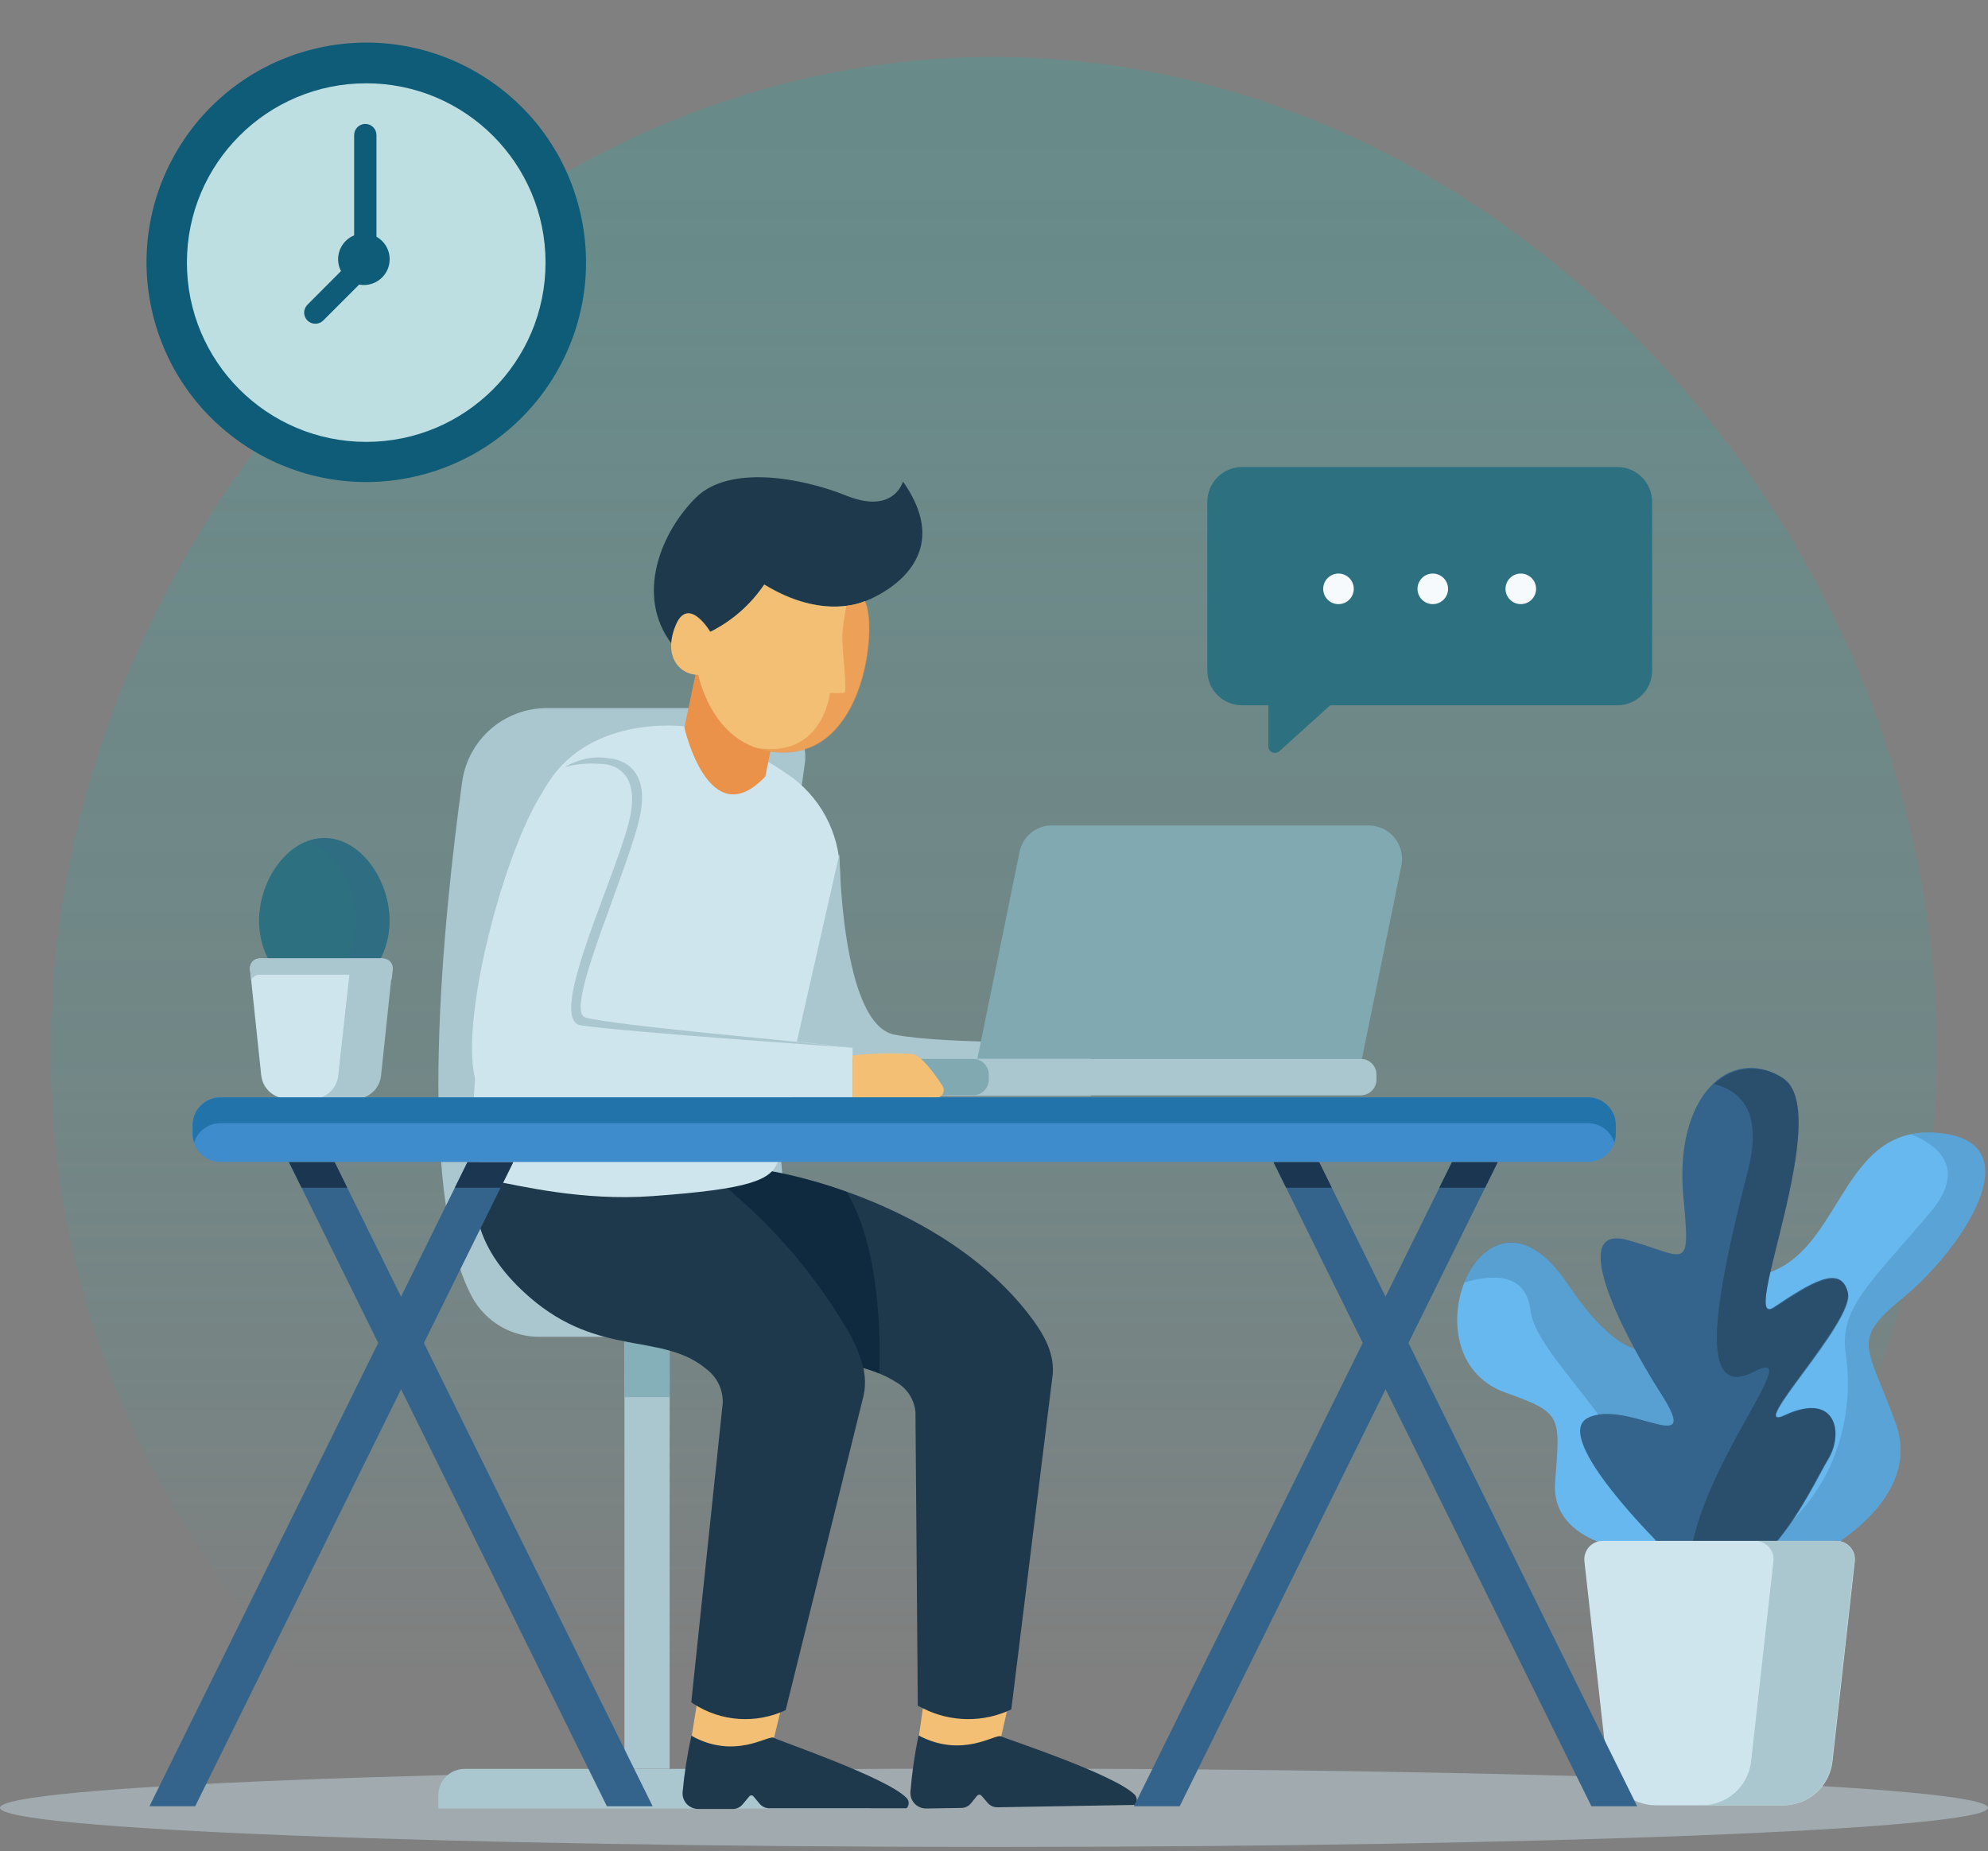<svg width="408" height="380" viewBox="0 0 408 380" fill="none" xmlns="http://www.w3.org/2000/svg">
<rect x="0" y="0" width="408" height="380" fill="#808080" stroke="none"/>
<path opacity="0.42" d="M92.541 370.483H315.388C365.06 336.246 397.533 279.773 397.533 215.857C397.533 111.383 310.877 11.696 203.976 11.696C97.075 11.696 10.396 111.383 10.396 215.857C10.419 279.773 42.892 336.246 92.541 370.483Z" fill="url(#paint0_linear_1662_7426)"/>
<path opacity="0.43" d="M204 379.093C316.666 379.093 408 375.494 408 371.055C408 366.615 316.666 363.017 204 363.017C91.334 363.017 0 366.615 0 371.055C0 375.494 91.334 379.093 204 379.093Z" fill="#CEE5ED"/>
<path d="M137.431 274.292H128.156V363.056H137.431V274.292Z" fill="#AAC6CE"/>
<path d="M137.431 274.292H128.156V286.773H137.431V274.292Z" fill="#85B0BA"/>
<path d="M95.337 363.078H173.2C174.627 363.078 175.996 363.645 177.006 364.654C178.015 365.664 178.582 367.033 178.582 368.46V371.231H89.956V368.46C89.956 367.753 90.095 367.053 90.365 366.4C90.636 365.747 91.032 365.154 91.532 364.654C92.032 364.155 92.625 363.758 93.278 363.488C93.931 363.217 94.631 363.078 95.337 363.078Z" fill="#AAC6CE"/>
<path d="M110.87 274.387H175.198C151.793 265.982 160.839 186.791 165.167 156.791C165.371 155.368 165.266 153.917 164.86 152.538C164.454 151.158 163.755 149.882 162.813 148.796C161.87 147.71 160.705 146.84 159.397 146.243C158.088 145.647 156.666 145.339 155.228 145.341H112.404C108.125 145.297 103.978 146.819 100.743 149.619C97.508 152.42 95.409 156.306 94.839 160.547C91.083 187.822 85.152 244.364 96.9 266.257C98.27 268.754 100.294 270.83 102.755 272.263C105.217 273.695 108.022 274.429 110.87 274.387Z" fill="#AAC6CE"/>
<path d="M85.007 97.848C109.311 92.415 124.609 68.309 119.177 44.006C113.744 19.702 89.638 4.404 65.335 9.836C41.031 15.269 25.733 39.375 31.165 63.678C36.598 87.982 60.704 103.28 85.007 97.848Z" fill="#0E5C77"/>
<path d="M75.161 90.7C95.486 90.7 111.962 74.223 111.962 53.898C111.962 33.573 95.486 17.097 75.161 17.097C54.836 17.097 38.359 33.573 38.359 53.898C38.359 74.223 54.836 90.7 75.161 90.7Z" fill="#BDDFE1"/>
<path d="M64.712 66.451C64.411 66.453 64.112 66.395 63.833 66.281C63.554 66.167 63.3 65.999 63.086 65.787C62.66 65.358 62.42 64.777 62.42 64.172C62.42 63.567 62.66 62.987 63.086 62.558L72.682 52.939V27.726C72.682 27.118 72.923 26.536 73.353 26.106C73.782 25.677 74.365 25.436 74.972 25.436C75.579 25.436 76.162 25.677 76.591 26.106C77.021 26.536 77.262 27.118 77.262 27.726V53.901C77.264 54.203 77.206 54.501 77.092 54.78C76.978 55.059 76.81 55.313 76.598 55.527L66.338 65.787C66.124 65.999 65.871 66.167 65.591 66.281C65.312 66.395 65.014 66.453 64.712 66.451Z" fill="#0E5C77"/>
<path d="M79.972 53.234C79.977 52.186 79.67 51.16 79.09 50.286C78.51 49.413 77.684 48.731 76.717 48.328C75.749 47.925 74.684 47.818 73.656 48.021C72.627 48.225 71.683 48.729 70.941 49.47C70.2 50.212 69.696 51.156 69.492 52.184C69.289 53.213 69.396 54.278 69.799 55.246C70.202 56.214 70.884 57.039 71.757 57.619C72.631 58.199 73.657 58.505 74.705 58.501C76.1 58.495 77.436 57.938 78.423 56.952C79.409 55.965 79.966 54.629 79.972 53.234Z" fill="#0E5C77"/>
<path d="M331.874 95.856H254.928C253.033 95.856 251.215 96.608 249.875 97.948C248.535 99.288 247.783 101.106 247.783 103.001V137.65C247.789 139.541 248.544 141.352 249.884 142.687C251.223 144.022 253.037 144.772 254.928 144.772H260.31V153.153C260.302 153.422 260.375 153.686 260.519 153.913C260.662 154.14 260.87 154.318 261.116 154.427C261.362 154.535 261.634 154.567 261.898 154.52C262.162 154.473 262.407 154.348 262.6 154.161L272.996 144.772H331.92C333.811 144.772 335.625 144.022 336.964 142.687C338.304 141.352 339.059 139.541 339.065 137.65V103.001C339.065 102.058 338.879 101.126 338.517 100.256C338.155 99.386 337.625 98.596 336.956 97.932C336.288 97.268 335.495 96.743 334.623 96.386C333.751 96.03 332.817 95.85 331.874 95.856Z" fill="#2D7080"/>
<path d="M274.699 124.002C276.431 124.002 277.836 122.598 277.836 120.865C277.836 119.132 276.431 117.728 274.699 117.728C272.966 117.728 271.561 119.132 271.561 120.865C271.561 122.598 272.966 124.002 274.699 124.002Z" fill="#F6FAFD"/>
<path d="M294.051 124.002C295.784 124.002 297.189 122.598 297.189 120.865C297.189 119.132 295.784 117.728 294.051 117.728C292.319 117.728 290.914 119.132 290.914 120.865C290.914 122.598 292.319 124.002 294.051 124.002Z" fill="#F6FAFD"/>
<path d="M312.115 124.002C313.848 124.002 315.253 122.598 315.253 120.865C315.253 119.132 313.848 117.728 312.115 117.728C310.383 117.728 308.978 119.132 308.978 120.865C308.978 122.598 310.383 124.002 312.115 124.002Z" fill="#F6FAFD"/>
<path d="M79.943 188.992C79.943 180.496 73.943 172 66.569 172C59.195 172 53.172 180.496 53.172 188.992C53.172 197.489 59.172 204.336 66.569 204.336C73.966 204.336 79.943 197.466 79.943 188.992Z" fill="#2D7080"/>
<path opacity="0.25" d="M66.575 172C65.402 172.016 64.24 172.233 63.14 172.641C68.865 174.748 73.079 181.802 73.079 188.992C73.209 192.197 72.316 195.36 70.529 198.024C68.742 200.687 66.154 202.714 63.14 203.809C64.251 204.158 65.41 204.336 66.575 204.336C73.949 204.336 79.949 197.466 79.949 188.992C79.949 180.519 73.949 172 66.575 172Z" fill="#34648C"/>
<path d="M51.323 199.024L53.613 220.734C53.76 222.046 54.385 223.258 55.37 224.137C56.355 225.016 57.629 225.5 58.949 225.498H72.689C74.011 225.505 75.288 225.022 76.274 224.142C77.259 223.263 77.883 222.048 78.025 220.734L80.315 199.024C80.354 198.74 80.332 198.45 80.25 198.174C80.168 197.899 80.028 197.644 79.839 197.427C79.65 197.21 79.418 197.036 79.156 196.917C78.894 196.797 78.61 196.735 78.323 196.734H53.292C53.006 196.734 52.722 196.796 52.462 196.916C52.201 197.036 51.969 197.21 51.782 197.428C51.595 197.645 51.458 197.9 51.378 198.176C51.299 198.451 51.28 198.741 51.323 199.024Z" fill="#CEE5ED"/>
<path d="M53.292 200.055H78.621C78.987 200.057 79.346 200.163 79.655 200.362C79.963 200.561 80.208 200.844 80.361 201.177L80.613 199.024C80.652 198.74 80.63 198.45 80.548 198.174C80.466 197.899 80.326 197.644 80.137 197.427C79.948 197.21 79.715 197.036 79.454 196.917C79.192 196.797 78.908 196.735 78.621 196.734H53.292C53.006 196.734 52.722 196.796 52.462 196.916C52.201 197.036 51.969 197.21 51.782 197.428C51.595 197.645 51.458 197.9 51.378 198.176C51.299 198.451 51.28 198.741 51.323 199.024L51.552 201.177C51.705 200.844 51.95 200.561 52.258 200.362C52.567 200.163 52.925 200.057 53.292 200.055Z" fill="#AAC6CE"/>
<path d="M78.615 196.797H69.844C70.131 196.797 70.414 196.859 70.675 196.979C70.936 197.098 71.167 197.273 71.354 197.49C71.541 197.708 71.679 197.963 71.758 198.238C71.838 198.514 71.857 198.803 71.814 199.087L69.409 220.797C69.268 222.107 68.647 223.318 67.666 224.197C66.685 225.077 65.414 225.562 64.096 225.56H72.867C74.188 225.568 75.466 225.085 76.451 224.205C77.437 223.325 78.061 222.111 78.203 220.797L80.493 199.087C80.531 198.811 80.513 198.531 80.437 198.263C80.362 197.995 80.232 197.746 80.055 197.531C79.879 197.316 79.66 197.139 79.412 197.013C79.164 196.887 78.893 196.813 78.615 196.797Z" fill="#AAC6CE"/>
<path d="M189.502 349.938L188.609 356.212L193.372 362.327L205.487 356.396L206.792 350.648L191.723 348.38L189.502 349.938Z" fill="#F2BF75"/>
<path d="M199.278 370.132L200.538 368.574C200.593 368.511 200.662 368.46 200.739 368.426C200.816 368.391 200.9 368.373 200.984 368.373C201.069 368.373 201.152 368.391 201.229 368.426C201.306 368.46 201.375 368.511 201.431 368.574L202.69 370.04C202.94 370.335 203.253 370.571 203.605 370.729C203.958 370.888 204.342 370.965 204.728 370.956L232.874 370.475C233.148 370.193 233.301 369.815 233.301 369.422C233.301 369.028 233.148 368.65 232.874 368.368C228.751 364.2 206.538 356.918 205.393 356.391C204.248 355.864 197.492 360.971 188.515 356.208C187.717 360.04 187.159 363.918 186.843 367.819C186.818 368.259 186.883 368.699 187.036 369.113C187.189 369.526 187.425 369.904 187.73 370.222C188.036 370.54 188.403 370.792 188.81 370.961C189.217 371.131 189.654 371.215 190.095 371.208L197.24 371.094C197.63 371.097 198.016 371.013 198.369 370.846C198.722 370.68 199.033 370.435 199.278 370.132Z" fill="#1E394C"/>
<path d="M137.865 243.88C137.865 243.88 126.185 256.796 147.598 270.834C162.598 280.681 174.414 277.704 183.85 283.658C184.962 284.274 185.909 285.15 186.611 286.21C187.313 287.271 187.748 288.485 187.88 289.75L188.361 350.116L189.506 350.689C192.303 352.086 195.381 352.829 198.508 352.86C201.634 352.892 204.727 352.212 207.552 350.872L216.071 281.918C216.369 277.177 213.781 273.17 210.872 269.437C194.498 248.62 165.552 241.567 158.201 240.376C148.674 238.864 137.865 243.88 137.865 243.88Z" fill="#1E394C"/>
<path d="M142.993 349.931L141.985 356.183L146.679 362.366L158.886 356.595L160.26 350.893L145.214 348.396L142.993 349.931Z" fill="#F2BF75"/>
<path d="M152.479 370.271L153.761 368.736C153.812 368.665 153.879 368.608 153.957 368.568C154.035 368.528 154.121 368.507 154.208 368.507C154.295 368.507 154.381 368.528 154.459 368.568C154.537 368.608 154.604 368.665 154.655 368.736L155.891 370.225C156.138 370.519 156.447 370.755 156.795 370.917C157.143 371.08 157.522 371.164 157.906 371.164H186.052C186.333 370.881 186.49 370.498 186.49 370.099C186.49 369.7 186.333 369.317 186.052 369.034C181.975 364.82 159.876 357.309 158.777 356.691C157.677 356.072 150.83 361.271 141.899 356.278C141.051 360.099 140.447 363.969 140.09 367.866C140.058 368.304 140.117 368.744 140.263 369.158C140.408 369.572 140.637 369.952 140.936 370.274C141.234 370.596 141.596 370.854 141.998 371.03C142.4 371.207 142.834 371.299 143.273 371.301H150.418C150.818 371.302 151.213 371.209 151.571 371.03C151.929 370.852 152.24 370.591 152.479 370.271Z" fill="#1E394C"/>
<path d="M102.367 232.639C102.367 232.639 88.192 248.418 108.665 266.235C123.024 278.739 135.917 273.38 144.963 281.006C146.047 281.812 146.919 282.868 147.505 284.084C148.091 285.301 148.374 286.641 148.329 287.991L141.871 349.41L142.352 349.731C145.133 351.531 148.327 352.594 151.633 352.818C154.938 353.042 158.246 352.421 161.245 351.014L177.276 286.296C178.261 281.349 176.154 276.769 173.589 272.418C159.39 248.212 137.085 233.762 129.551 231.449C119.726 228.449 102.367 232.639 102.367 232.639Z" fill="#1E394C"/>
<path d="M180.462 281.921C179.387 281.471 178.286 281.089 177.164 280.776C176.426 277.813 175.212 274.99 173.568 272.417C167.139 261.602 158.914 251.96 149.248 243.906C154.378 243.036 156.988 241.936 158.408 240.494C163.636 241.457 168.776 242.851 173.774 244.662C180.736 256.295 180.713 275.188 180.462 281.921Z" fill="#0F2A3F"/>
<path d="M140.471 149.094C140.471 149.094 120.043 146.392 111.57 162.285C103.097 178.178 90.41 240.56 101.494 242.437C106.394 243.285 119.471 246.583 133.967 245.506C153.914 244.063 158.242 242.231 159.662 238.43L172.372 180.308C172.547 176.349 171.762 172.407 170.083 168.818C168.404 165.229 165.881 162.099 162.73 159.697C156.006 154.857 148.466 151.266 140.471 149.094Z" fill="#CEE5ED"/>
<path d="M172.281 175.248C172.281 175.248 172.556 210.24 183.571 212.37C194.587 214.5 223.877 213.836 223.877 213.836V224.966H161.014L172.281 175.248Z" fill="#AAC6CE"/>
<path d="M157.081 159.376L159.554 146.987L143.524 134.758L140.455 149.346C140.455 149.346 145.493 171.628 157.081 159.376Z" fill="#EA9249"/>
<path d="M177.55 123.401C177.55 123.401 169.168 127.477 156.939 119.988C154.137 124.13 150.311 127.475 145.832 129.698C145.832 129.698 141.55 122.508 139.099 127.889C138.431 129.265 138.042 130.759 137.954 132.286C130.237 122.324 135.664 109.179 142.878 102.08C149.748 95.37 164.473 98.027 173.702 101.737C183.504 105.676 185.313 98.828 185.313 98.828C197.588 116.256 177.55 123.401 177.55 123.401Z" fill="#1E394C"/>
<path d="M145.742 129.698C145.742 129.698 141.46 122.507 138.872 127.889C135.895 134.416 139.261 138.515 143.315 138.515C143.315 138.515 146.544 155.507 162.139 154.294C177.735 153.08 180.002 128.049 177.437 123.401C177.437 123.401 169.032 127.477 156.826 119.988C154.031 124.127 150.213 127.472 145.742 129.698Z" fill="#F2BF75"/>
<path d="M281.017 169.432H215.864C214.306 169.428 212.795 169.964 211.588 170.95C210.381 171.935 209.553 173.309 209.246 174.836L200.589 217.34H279.505L287.635 177.539C287.815 176.559 287.779 175.553 287.531 174.589C287.283 173.625 286.829 172.727 286.199 171.956C285.57 171.185 284.78 170.56 283.886 170.124C282.991 169.688 282.012 169.452 281.017 169.432Z" fill="#80A9B2"/>
<path d="M279.281 217.345H171.602C169.831 217.345 168.396 218.78 168.396 220.551V221.604C168.396 223.375 169.831 224.81 171.602 224.81H279.281C281.052 224.81 282.487 223.375 282.487 221.604V220.551C282.487 218.78 281.052 217.345 279.281 217.345Z" fill="#80A9B2"/>
<path d="M279.254 217.345H199.72C200.57 217.345 201.386 217.683 201.987 218.284C202.588 218.885 202.926 219.701 202.926 220.551V221.604C202.926 222.455 202.588 223.27 201.987 223.871C201.386 224.473 200.57 224.81 199.72 224.81H279.254C280.107 224.81 280.924 224.473 281.529 223.873C282.134 223.272 282.477 222.457 282.483 221.604V220.551C282.477 219.698 282.134 218.883 281.529 218.282C280.924 217.682 280.107 217.345 279.254 217.345Z" fill="#AAC6CE"/>
<path d="M174.981 215.056C162.294 213.591 126.729 209.949 120.615 209.331C112.943 208.53 129.638 177.499 131.493 166.896C133.348 156.293 125.264 155.904 125.264 155.904C122.59 155.395 119.824 155.74 117.358 156.891C114.892 158.042 112.85 159.94 111.523 162.316C102.844 175.484 93.203 213.911 98.264 223.415C98.56 223.957 98.998 224.409 99.53 224.724C100.062 225.038 100.669 225.203 101.287 225.201H174.981V215.056Z" fill="#CEE5ED"/>
<path d="M174.981 215.052C174.981 215.052 129.18 211.915 119.287 210.472C111.638 209.441 127.6 177.655 129.455 166.96C131.31 156.266 123.088 156.792 123.088 156.792C120.686 156.585 118.266 156.809 115.943 157.456C118.722 155.729 122.046 155.1 125.264 155.693C125.264 155.693 133.348 156.082 131.493 166.685C129.638 177.289 115.325 207.655 120.157 208.846C126.203 210.518 162.386 213.586 174.981 215.052Z" fill="#AAC6CE"/>
<path d="M174.985 225.351H192.069C192.361 225.355 192.649 225.278 192.901 225.13C193.153 224.982 193.359 224.768 193.498 224.511C193.638 224.254 193.704 223.964 193.69 223.672C193.676 223.38 193.583 223.097 193.42 222.855C191.817 220.404 189.298 216.923 187.443 216.351C183.289 216.116 179.124 216.208 174.985 216.626V225.351Z" fill="#F2BF75"/>
<path opacity="0.67" d="M177.551 123.397C176.315 123.906 175.011 124.231 173.681 124.359C173.475 125.504 173.108 127.726 172.902 129.833C172.628 132.855 174.116 142.153 173.2 142.222C172.246 142.27 171.291 142.27 170.337 142.222C170.337 142.222 168.895 155.665 155.452 153.535H155.108C157.397 154.35 159.835 154.654 162.253 154.428C177.872 153.1 180.116 128.046 177.551 123.397Z" fill="#EA9249"/>
<path d="M373.424 318.882C373.424 318.882 394.882 308.233 389.042 292.111C383.202 275.989 379.607 275.279 390.76 266.188C401.912 257.096 418.057 234.241 397.63 232.523C377.202 230.806 378.233 257.943 361.241 261.722C344.248 265.501 334.974 336.562 373.424 318.882Z" fill="#67B8EF"/>
<path opacity="0.25" d="M356.545 320.483C360.667 322.384 366.209 322.2 373.423 318.88C373.423 318.88 394.88 308.231 389.041 292.109C383.201 275.987 379.606 275.277 390.758 266.185C401.911 257.094 418.056 234.239 397.629 232.521C395.807 232.358 393.971 232.458 392.178 232.819C397.949 235.109 403.629 239.941 396.255 248.712C383.957 263.323 377.384 268.452 378.804 277.91C380.224 287.368 379.4 308.025 356.545 320.483Z" fill="#34648C"/>
<path d="M337.027 318.383C337.027 318.383 318.134 317.696 319.165 304.116C320.195 290.536 320.722 290.032 308.859 285.795C287.928 278.238 304.508 238.024 321.569 263.307C333.409 280.871 338.562 276.91 346.302 278.284C354.042 279.658 370.852 324.383 337.027 318.383Z" fill="#67B8EF"/>
<path opacity="0.29" d="M346.301 278.235C338.56 276.861 333.408 280.823 321.568 263.258C312.637 250.021 303.843 254.739 300.499 263.258C305.515 261.724 313.14 260.785 314.102 268.983C315.339 279.586 340.163 297.014 339.66 318.678H340.621C344.24 309.151 349.003 296.808 353.079 286.273C350.904 281.922 348.293 278.602 346.301 278.235Z" fill="#34648C"/>
<path d="M341.408 317.76C341.408 317.76 317.98 294.859 325.95 290.989C333.919 287.119 349.652 299.737 340.904 286.088C332.156 272.439 321.942 251.187 334.034 254.531C346.126 257.874 346.996 261.561 345.484 245.668C343.538 225.057 355.011 214.5 365.82 221.187C376.629 227.874 356.66 273.218 364.034 268.317C371.408 263.416 377.774 259.317 379.217 265.225C380.66 271.134 357.828 294.424 366.347 290.416C376.904 285.538 378.438 294.286 375.095 299.577C371.751 304.867 357.896 337.34 341.408 317.76Z" fill="#34648C"/>
<path opacity="0.48" d="M375.138 299.732C378.482 294.328 376.947 285.58 366.39 290.572C357.871 294.534 380.817 271.267 379.26 265.381C377.703 259.496 371.543 263.595 364.077 268.473C356.611 273.351 376.695 228.053 365.863 221.343C363.746 219.867 361.178 219.178 358.606 219.395C356.034 219.613 353.619 220.723 351.779 222.534C357.39 223.908 361.879 228.396 358.65 240.58C352.077 266.32 348.047 287.801 360.092 281.503C371.405 275.572 346.924 302.915 346.672 322.61C360.848 330.488 372.161 304.541 375.138 299.732Z" fill="#1E394C"/>
<path d="M325.17 320.464L329.75 361.525C330.031 364.003 331.213 366.291 333.071 367.955C334.928 369.618 337.333 370.541 339.827 370.548H366.002C368.497 370.546 370.905 369.625 372.764 367.961C374.622 366.296 375.803 364.005 376.079 361.525L380.659 320.464C380.717 319.936 380.663 319.402 380.5 318.896C380.338 318.391 380.071 317.925 379.717 317.53C379.362 317.134 378.929 316.818 378.444 316.601C377.959 316.385 377.434 316.273 376.903 316.273H328.926C328.395 316.273 327.87 316.385 327.385 316.601C326.9 316.818 326.467 317.134 326.112 317.53C325.758 317.925 325.491 318.391 325.329 318.896C325.166 319.402 325.112 319.936 325.17 320.464Z" fill="#CEE5ED"/>
<path d="M376.813 316.273H360.21C360.741 316.273 361.266 316.385 361.751 316.601C362.235 316.818 362.669 317.134 363.024 317.53C363.378 317.925 363.645 318.391 363.807 318.896C363.97 319.402 364.024 319.936 363.966 320.464L359.385 361.525C359.109 364.005 357.929 366.296 356.07 367.961C354.211 369.625 351.804 370.546 349.309 370.548H365.912C368.407 370.546 370.814 369.625 372.673 367.961C374.532 366.296 375.713 364.005 375.989 361.525L380.569 320.464C380.627 319.936 380.573 319.402 380.41 318.896C380.248 318.391 379.981 317.925 379.627 317.53C379.272 317.134 378.838 316.818 378.354 316.601C377.869 316.385 377.344 316.273 376.813 316.273Z" fill="#AAC6CE"/>
<path d="M325.908 225.244H45.237C42.087 225.244 39.534 227.797 39.534 230.946V232.801C39.534 235.95 42.087 238.503 45.237 238.503H325.908C329.058 238.503 331.611 235.95 331.611 232.801V230.946C331.611 227.797 329.058 225.244 325.908 225.244Z" fill="#3E8CCC"/>
<path d="M325.908 225.244H45.237C43.724 225.244 42.274 225.844 41.204 226.914C40.135 227.983 39.534 229.434 39.534 230.946V232.778C39.538 233.371 39.639 233.958 39.832 234.519C40.192 233.366 40.91 232.358 41.882 231.642C42.854 230.925 44.029 230.537 45.237 230.534H325.908C327.116 230.537 328.291 230.925 329.263 231.642C330.234 232.358 330.953 233.366 331.313 234.519C331.506 233.958 331.607 233.371 331.611 232.778V230.946C331.614 230.196 331.468 229.453 331.183 228.76C330.897 228.067 330.477 227.437 329.947 226.907C329.417 226.377 328.787 225.957 328.094 225.672C327.401 225.386 326.658 225.241 325.908 225.244Z" fill="#2173AA"/>
<path d="M133.944 370.75H124.555L59.31 238.543H68.677L133.944 370.75Z" fill="#34648C"/>
<path d="M30.668 370.75H40.058L105.325 238.543H95.935L30.668 370.75Z" fill="#34648C"/>
<path d="M336 370.75H326.61L261.366 238.543H270.732L336 370.75Z" fill="#34648C"/>
<path d="M232.719 370.75H242.109L307.376 238.543H297.987L232.719 370.75Z" fill="#34648C"/>
<path d="M71.265 243.788L68.677 238.543H59.31L61.898 243.788H71.265Z" fill="#1A3651"/>
<path d="M102.738 243.788L105.325 238.543H95.936L93.348 243.788H102.738Z" fill="#1A3651"/>
<path d="M273.32 243.788L270.732 238.543H261.366L263.954 243.788H273.32Z" fill="#1A3651"/>
<path d="M304.784 243.788L307.372 238.543H297.983L295.395 243.788H304.784Z" fill="#1A3651"/>
<defs>
<linearGradient id="paint0_linear_1662_7426" x1="203.999" y1="343.002" x2="203.999" y2="-55.472" gradientUnits="userSpaceOnUse">
<stop stop-color="#3AA29F" stop-opacity="0"/>
<stop offset="0.13" stop-color="#3AA29F" stop-opacity="0.28"/>
<stop offset="0.31" stop-color="#3AA29F" stop-opacity="0.49"/>
<stop offset="0.52" stop-color="#3AA29F" stop-opacity="0.61"/>
<stop offset="0.75" stop-color="#3AA29F" stop-opacity="0.81"/>
<stop offset="1" stop-color="#3AA29F" stop-opacity="0.74"/>
</linearGradient>
</defs>
</svg>
